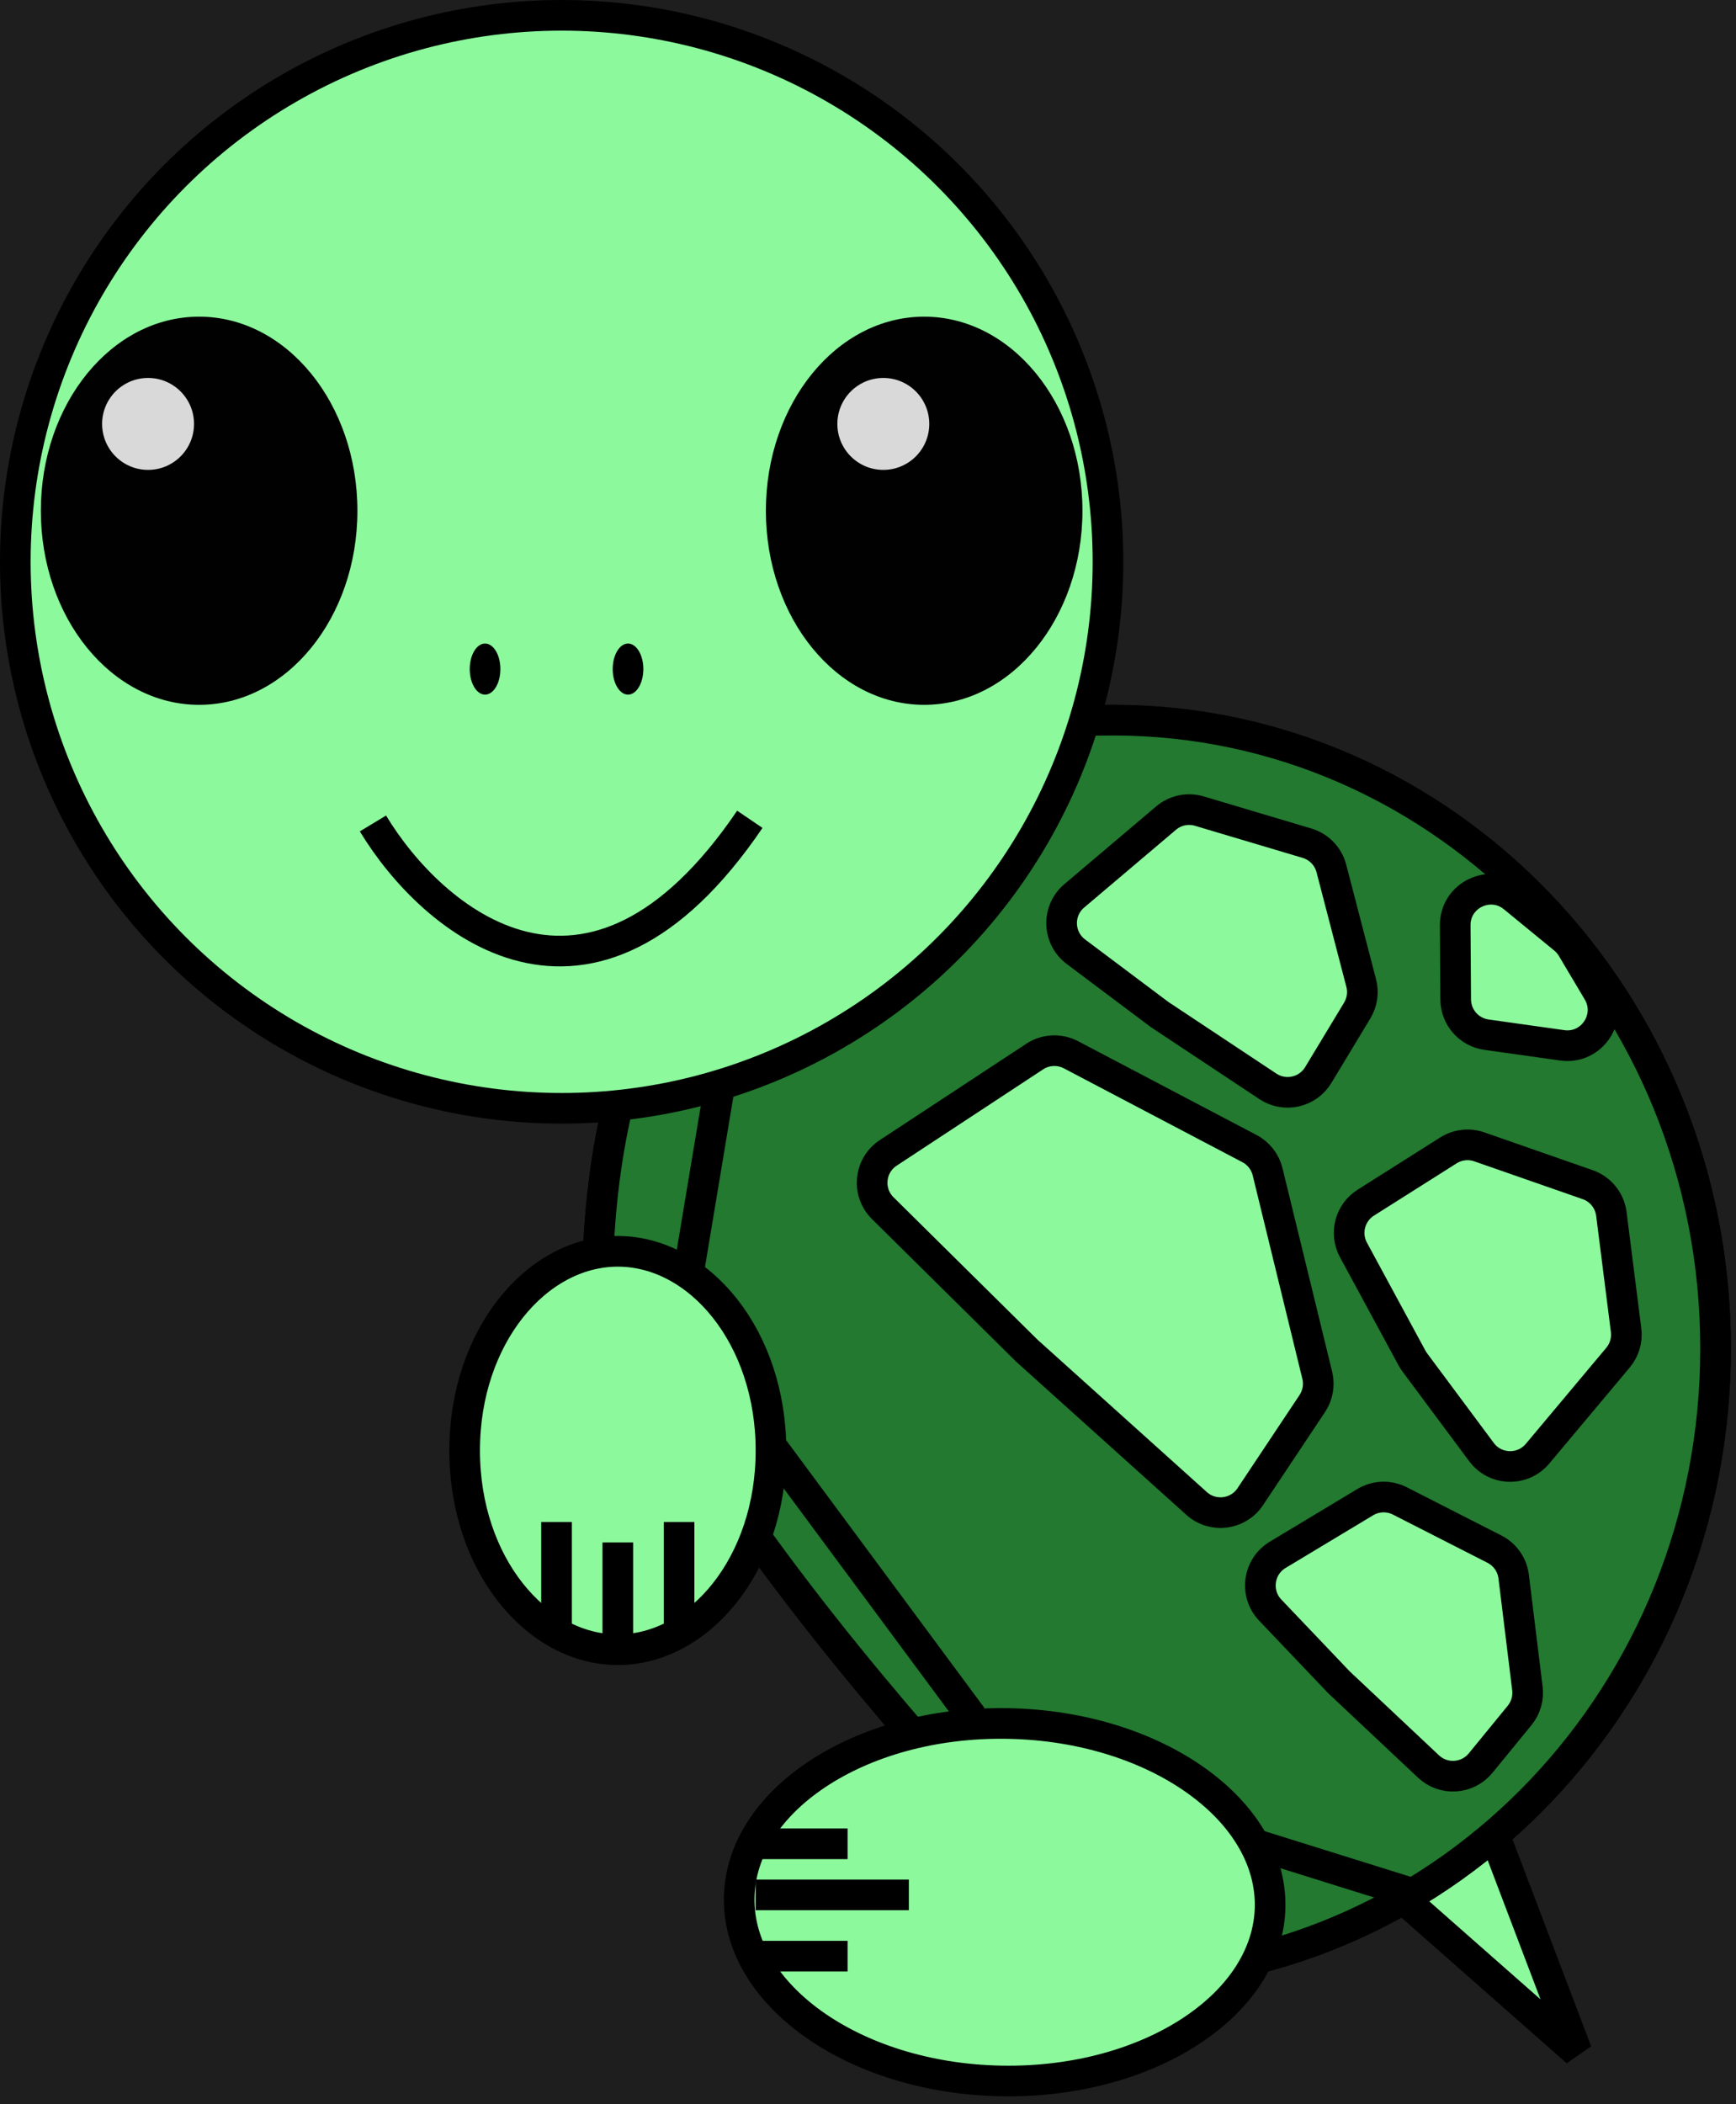 <svg width="170" height="206" viewBox="0 0 170 206" fill="none" xmlns="http://www.w3.org/2000/svg">
<rect width="170" height="206" fill="#1E1E1E"/>
<path id="Polygon 6" d="M154.413 200.861L146.162 179.147L125.134 175.071L154.413 200.861Z" fill="#8CF99C" stroke="black" stroke-width="3"/>
<path id="Ellipse 10" d="M168 132C168 165.77 141.92 193.091 109.725 193.495C105.606 188.284 101.211 183.291 96.602 178.055C84.927 164.794 71.883 149.977 58.501 126.11C58.57 109.145 63.143 95.298 71.596 85.693C80.091 76.041 92.653 70.5 109 70.5C141.528 70.5 168 97.977 168 132Z" fill="#D9D9D9" stroke="black" stroke-width="3"/>
<path id="Ellipse 13" d="M168 132C168 165.77 141.92 193.091 109.725 193.495C105.606 188.284 101.211 183.291 96.602 178.055C84.927 164.794 71.883 149.977 58.501 126.11C58.57 109.145 63.143 95.298 71.596 85.693C80.091 76.041 92.653 70.5 109 70.5C141.528 70.5 168 97.977 168 132Z" fill="#22792F" stroke="black" stroke-width="3"/>
<circle id="Ellipse 9" cx="55" cy="55" r="53.5" fill="#8CF99C" stroke="black" stroke-width="3"/>
<ellipse id="Ellipse 2" cx="19.5" cy="50" rx="15.5" ry="19" fill="#010101"/>
<circle id="Ellipse 3" cx="14.5" cy="41.5" r="4.5" fill="#D9D9D9"/>
<ellipse id="Ellipse 7" cx="90.5" cy="50" rx="15.5" ry="19" fill="#010101"/>
<circle id="Ellipse 8" cx="86.5" cy="41.5" r="4.5" fill="#D9D9D9"/>
<path id="Vector 10" d="M73.427 80.207C57.695 103.373 42.268 90.129 36.521 80.612" stroke="black" stroke-width="3"/>
<path id="Ellipse 11" d="M75.5 142C75.5 153.127 68.467 161.5 60.5 161.5C52.533 161.5 45.5 153.127 45.5 142C45.5 130.873 52.533 122.5 60.5 122.5C68.467 122.5 75.5 130.873 75.5 142Z" fill="#8CF99C" stroke="black" stroke-width="3"/>
<path id="Ellipse 12" d="M98.076 203.717C90.749 203.589 84.217 201.42 79.578 198.094C74.934 194.764 72.305 190.379 72.385 185.766C72.466 181.153 75.246 176.862 80.004 173.696C84.756 170.534 91.36 168.594 98.686 168.722C106.013 168.85 112.546 171.019 117.184 174.345C121.828 177.675 124.458 182.06 124.377 186.673C124.297 191.287 121.516 195.577 116.758 198.743C112.006 201.905 105.403 203.845 98.076 203.717Z" fill="#8CF99C" stroke="black" stroke-width="3"/>
<line id="Line 1" x1="54.5" y1="149" x2="54.5" y2="159" stroke="black" stroke-width="3"/>
<line id="Line 3" x1="60.5" y1="151" x2="60.5" y2="161" stroke="black" stroke-width="3"/>
<line id="Line 2" x1="66.5" y1="149" x2="66.5" y2="159" stroke="black" stroke-width="3"/>
<line id="Line 4" x1="74" y1="180.5" x2="83" y2="180.5" stroke="black" stroke-width="3"/>
<line id="Line 6" x1="74" y1="185.5" x2="89" y2="185.5" stroke="black" stroke-width="3"/>
<line id="Line 5" x1="74" y1="191.5" x2="83" y2="191.5" stroke="black" stroke-width="3"/>
<line id="Line 7" x1="70.48" y1="106.247" x2="67.48" y2="124.247" stroke="black" stroke-width="3"/>
<line id="Line 9" x1="75.205" y1="141.107" x2="95.205" y2="168.107" stroke="black" stroke-width="3"/>
<line id="Line 8" x1="138.553" y1="185.432" x2="122.553" y2="180.432" stroke="black" stroke-width="3"/>
<path id="Polygon 1" d="M130.376 85.017L133.297 96.236C133.535 97.15 133.394 98.12 132.906 98.928L129.091 105.244C128.061 106.947 125.82 107.451 124.16 106.351L113.555 99.317L105.36 93.17C103.562 91.821 103.483 89.151 105.199 87.699L114.189 80.087C115.091 79.323 116.317 79.066 117.45 79.404L127.988 82.544C129.162 82.894 130.067 83.832 130.376 85.017Z" fill="#8CF99C" stroke="black" stroke-width="3"/>
<path id="Polygon 3" d="M124.131 114.712L128.994 134.63C129.226 135.58 129.05 136.585 128.507 137.4L122.434 146.521C121.251 148.298 118.766 148.611 117.179 147.183L100.554 132.225L86.445 118.275C84.862 116.71 85.124 114.084 86.983 112.861L101.326 103.431C102.39 102.732 103.75 102.665 104.877 103.258L122.359 112.444C123.248 112.911 123.893 113.737 124.131 114.712Z" fill="#8CF99C" stroke="black" stroke-width="3"/>
<path id="Polygon 4" d="M148.229 154.345L149.573 165.291C149.69 166.24 149.413 167.195 148.808 167.934L144.993 172.598C143.708 174.167 141.364 174.32 139.886 172.931L131.131 164.7L124.39 157.624C122.844 156.002 123.2 153.366 125.12 152.211L133.691 147.054C134.726 146.432 136.009 146.387 137.085 146.935L146.344 151.653C147.381 152.181 148.087 153.19 148.229 154.345Z" fill="#8CF99C" stroke="black" stroke-width="3"/>
<path id="Polygon 2" d="M157.795 118.838L159.237 130.218C159.359 131.185 159.073 132.159 158.447 132.906L150.566 142.31C149.114 144.043 146.424 143.965 145.075 142.151L138.539 133.365C138.44 133.231 138.35 133.09 138.27 132.943L132.538 122.361C131.661 120.742 132.189 118.72 133.745 117.736L141.837 112.619C142.739 112.048 143.852 111.921 144.86 112.272L155.475 115.973C156.729 116.41 157.628 117.52 157.795 118.838Z" fill="#8CF99C" stroke="black" stroke-width="3"/>
<path id="Polygon 5" d="M145.562 101.289L152.982 102.333C155.89 102.742 157.979 99.603 156.478 97.079L153.946 92.817C153.738 92.467 153.471 92.156 153.156 91.898L148.222 87.854C145.93 85.975 142.485 87.619 142.504 90.583L142.55 97.845C142.561 99.581 143.843 101.047 145.562 101.289Z" fill="#8CF99C" stroke="black" stroke-width="3"/>
<ellipse id="Ellipse 14" cx="47.5" cy="65.5" rx="1.5" ry="2.5" fill="black"/>
<ellipse id="Ellipse 15" cx="61.5" cy="65.5" rx="1.5" ry="2.5" fill="black"/>
</svg>
